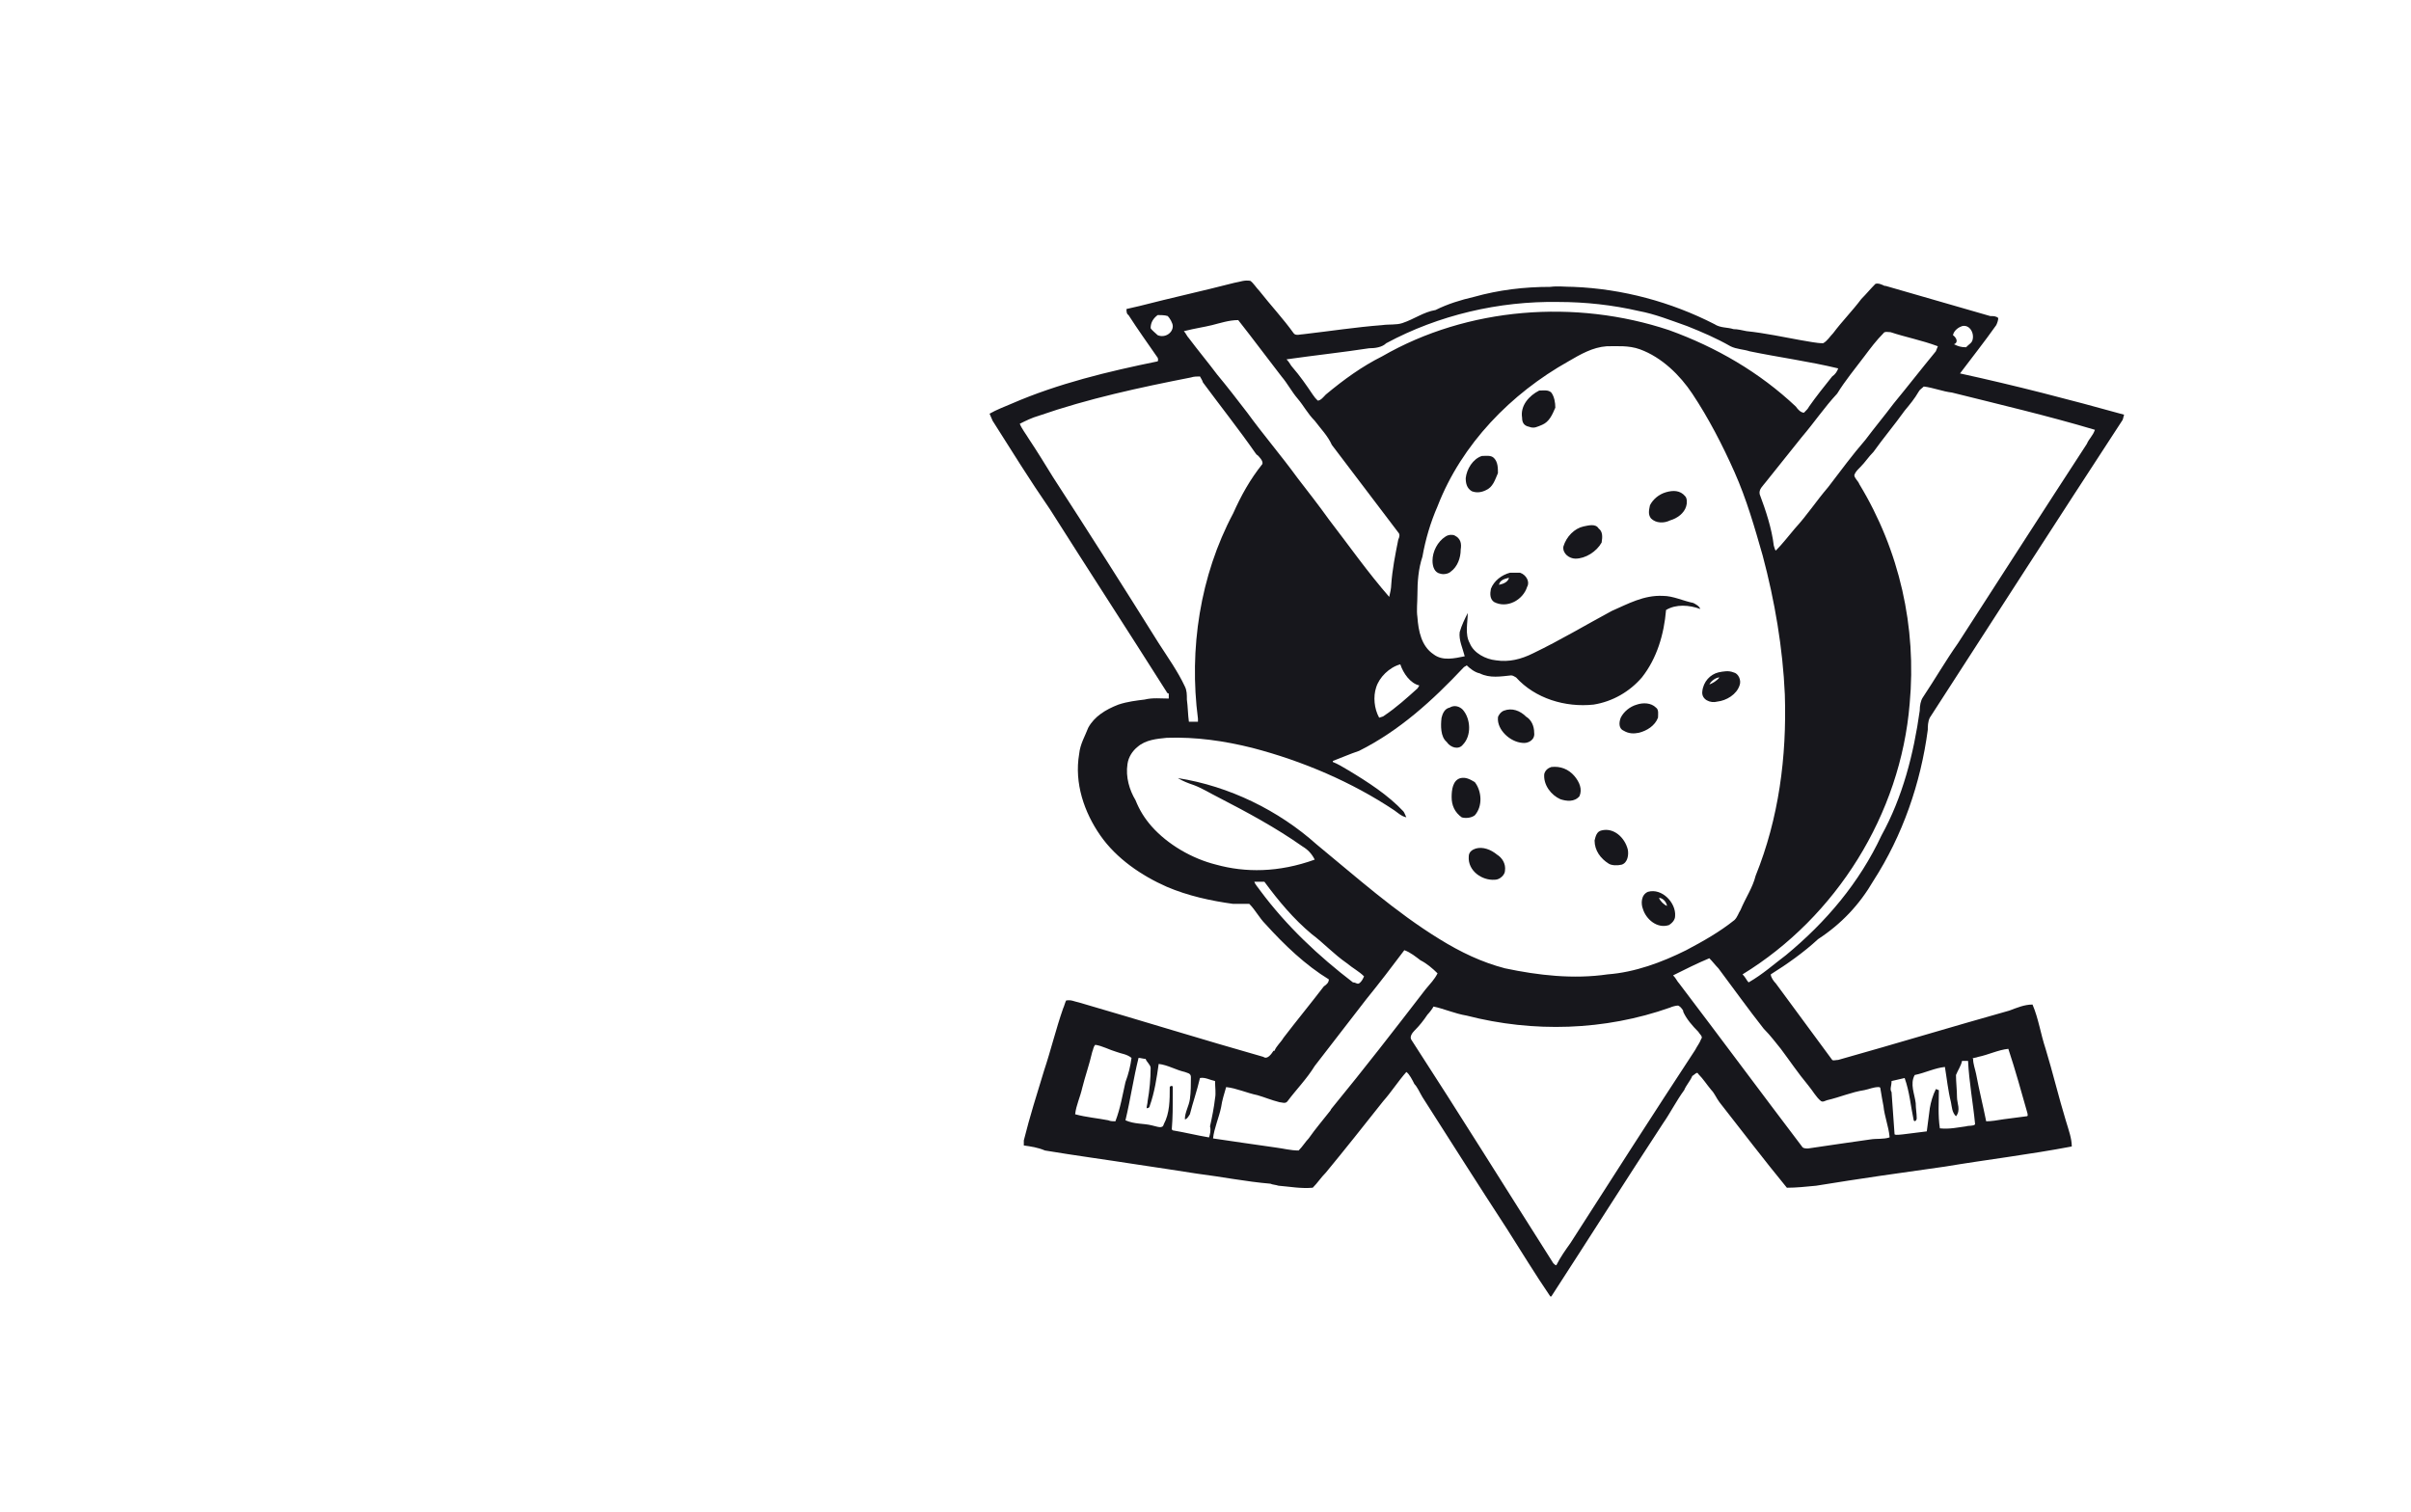 <?xml version="1.0" encoding="utf-8"?>
<!-- Generator: Adobe Illustrator 26.0.3, SVG Export Plug-In . SVG Version: 6.00 Build 0)  -->
<svg version="1.0" id="Слой_1" xmlns="http://www.w3.org/2000/svg" xmlns:xlink="http://www.w3.org/1999/xlink" x="0px" y="0px"
	 viewBox="0 0 239.5 150.2" style="enable-background:new 0 0 239.5 150.2;" xml:space="preserve">
<style type="text/css">
	.st0{fill:#17171C;}
</style>
<g>
	<path class="st0" d="M186.1,87.5c2.9-4.5,4.7-9.7,5.4-15c0-0.3,0-0.8,0.2-1.2c6.4-9.9,12.7-19.7,19.1-29.5c0.1-0.1,0.1-0.3,0.2-0.6
		c-5.4-1.5-10.8-2.9-16.3-4.1c1.2-1.6,2.4-3.1,3.6-4.8c0.1-0.2,0.2-0.5,0.2-0.7c-0.2-0.2-0.5-0.2-0.8-0.2c-3.5-1-6.9-2-10.4-3h-0.1
		c-0.2-0.1-0.6-0.3-0.9-0.2c-0.5,0.5-0.9,1-1.4,1.5c-0.9,1.2-1.9,2.2-2.8,3.4c-0.3,0.3-0.6,0.8-1,1c-0.7,0-1.5-0.2-2.2-0.3
		c-1.7-0.3-3.5-0.7-5.4-0.9c-0.5-0.1-0.9-0.2-1.3-0.2c-0.6-0.2-1.3-0.1-1.9-0.5c-4.3-2.2-9.1-3.5-14-3.7c-0.8,0-1.6-0.1-2.3,0
		c-2.6,0-5.1,0.3-7.6,1c-1.3,0.3-2.6,0.7-3.8,1.3c-1.2,0.2-2.1,0.9-3.3,1.3c-0.6,0.2-1.3,0.1-2,0.2c-2.6,0.2-5.2,0.6-7.8,0.9
		c-0.3,0-0.8,0.2-1-0.1c-1-1.4-2.3-2.8-3.4-4.2c-0.3-0.3-0.6-0.8-0.9-1c-0.6-0.1-1,0.1-1.6,0.2c-3.1,0.8-6.3,1.5-9.4,2.3
		c-0.5,0.1-0.8,0.2-1.3,0.3c0,0.2,0,0.5,0.2,0.6c0.9,1.4,1.9,2.8,2.8,4.1c0.1,0.1,0.2,0.3,0.1,0.5c-4.9,1-9.9,2.2-14.5,4.2
		c-0.7,0.3-1.5,0.6-2.2,1c0.1,0.2,0.2,0.5,0.3,0.7c1.9,3,3.7,5.9,5.7,8.8c3.8,6,7.7,12,11.5,18c0.1,0.1,0.1,0.3,0.3,0.3
		c0,0.1,0,0.3,0,0.5c-0.8,0-1.6-0.1-2.4,0.1c-0.8,0.1-1.7,0.2-2.6,0.5c-1.3,0.5-2.4,1.2-3,2.3c-0.3,0.8-0.8,1.6-0.9,2.6
		c-0.5,2.9,0.5,5.8,2.1,8.1c1.6,2.3,4.1,4,6.6,5.1c2.1,0.9,4.4,1.4,6.6,1.7c0.6,0,1,0,1.6,0c0.6,0.6,1,1.4,1.6,2
		c1.9,2.1,4,4.1,6.3,5.5c0,0.3-0.2,0.5-0.5,0.7c-1.3,1.7-2.7,3.4-4,5.1c-0.3,0.5-0.7,0.8-0.9,1.3h-0.1c-0.2,0.3-0.6,0.9-1,0.6
		c-6-1.7-12.1-3.6-18.3-5.4c-0.5-0.1-0.8-0.3-1.3-0.2c-0.1,0.2-0.2,0.6-0.3,0.8c-0.7,2-1.2,4.1-1.9,6.2c-0.7,2.3-1.4,4.5-2,6.9
		c0,0.1,0,0.3,0,0.5c0.7,0.1,1.4,0.2,2.1,0.5c3,0.5,6,0.9,9.2,1.4c2,0.3,4,0.6,5.9,0.9c2.4,0.3,4.9,0.8,7.3,1
		c0.2,0.1,0.5,0.1,0.8,0.2c1.2,0.1,2.2,0.3,3.4,0.2c0.5-0.5,0.8-1,1.3-1.5c1.9-2.3,3.8-4.7,5.7-7.1c0.8-0.9,1.5-2,2.3-2.9
		c0.3,0.2,0.6,0.8,0.8,1.2c0.3,0.3,0.5,0.8,0.8,1.3c2.8,4.4,5.6,8.8,8.4,13.1c1.4,2.2,2.8,4.5,4.3,6.7h0.1
		c3.7-5.7,7.3-11.4,11.1-17.2c0.7-1,1.3-2.2,2.1-3.3c0.2-0.5,0.6-0.9,0.8-1.4c0.2-0.1,0.5-0.5,0.6-0.2c0.5,0.5,0.8,1,1.3,1.6
		c0.3,0.3,0.5,0.8,0.8,1.2c2.2,2.8,4.4,5.7,6.7,8.5c0.9,0,1.9-0.1,2.9-0.2c4.3-0.7,8.5-1.3,12.8-1.9c4.2-0.7,8.4-1.2,12.6-2
		c0-0.8-0.3-1.6-0.6-2.6c-0.7-2.3-1.3-4.8-2-7.1c-0.5-1.5-0.7-3-1.3-4.4c-0.8,0-1.5,0.3-2.3,0.6c-5.7,1.6-11.3,3.3-17,4.9
		c-0.2,0-0.5,0.1-0.6,0c-1.9-2.6-3.7-5-5.6-7.6c-0.2-0.2-0.5-0.6-0.5-0.9c1.6-1,3.3-2.2,4.7-3.5C182.9,91.8,184.7,89.9,186.1,87.5z
		 M195.9,33.9c-0.1,0.2-0.3,0.3-0.6,0.6c-0.5,0-0.8-0.1-1.2-0.3c0.5-0.2,0.2-0.7-0.1-0.9c0.1-0.5,0.6-0.8,0.9-0.9
		C195.7,32.2,196.2,33.2,195.9,33.9z M185.2,35.4c0.6-0.8,1.2-1.6,1.9-2.3c0.1-0.2,0.5-0.1,0.7-0.1c1.5,0.5,3.1,0.8,4.7,1.4
		c-0.1,0.2-0.1,0.3-0.2,0.5c-1.4,1.7-2.8,3.5-4.2,5.2c-0.9,1.2-1.9,2.4-2.8,3.6c-1.3,1.5-2.4,3-3.7,4.7c-1.2,1.4-2.1,2.8-3.3,4.1
		c-0.6,0.7-1.2,1.5-1.9,2.2c-0.1-0.1-0.1-0.2-0.2-0.5c-0.2-1.7-0.8-3.5-1.4-5.1c-0.1-0.5,0.3-0.8,0.6-1.2c1.2-1.5,2.4-3,3.6-4.5
		c1.2-1.4,2.2-2.9,3.5-4.3C183.3,37.8,184.3,36.6,185.2,35.4z M136,34.6c0.6,0,1.3-0.1,1.7-0.5c5.2-2.8,11.2-4.2,17.1-4.1
		c2.7,0,5.4,0.3,8,0.9c1.6,0.3,3.1,0.9,4.8,1.5c1.5,0.6,2.9,1.2,4.3,2c0.6,0.3,1.3,0.3,1.9,0.5c2.9,0.6,5.9,1,8.8,1.7
		c-0.1,0.3-0.3,0.6-0.6,0.8c-0.8,1-1.6,2-2.3,3c-0.1,0.2-0.2,0.3-0.5,0.6c-0.3,0-0.6-0.3-0.8-0.6c-3.6-3.4-7.9-5.9-12.6-7.6
		c-9.3-3.1-20-2.3-28.5,2.6c-2,1-3.8,2.3-5.6,3.8c-0.2,0.2-0.5,0.6-0.8,0.6c-0.2-0.2-0.3-0.3-0.5-0.6l0,0c-0.6-0.9-1.3-1.9-2-2.7
		c-0.2-0.2-0.3-0.5-0.6-0.8C130.6,35.3,133.4,35,136,34.6z M141,68.1c-0.1,0.1-0.1,0.2-0.2,0.3c-1,0.9-2.1,1.9-3.3,2.7
		c-0.1,0.1-0.2,0.1-0.5,0.2c-0.5-0.9-0.6-2.1-0.3-3c0.3-1,1.3-2,2.4-2.3C139.4,66.9,140.1,67.9,141,68.1z M120.4,32.3
		c0.8-0.2,1.7-0.5,2.6-0.5c1.5,1.9,2.9,3.8,4.3,5.6c0.6,0.7,1,1.5,1.6,2.2c0.6,0.7,1,1.5,1.7,2.2c0.6,0.8,1.3,1.5,1.7,2.4
		c2.2,2.9,4.4,5.8,6.6,8.7c0.2,0.2,0.1,0.5,0,0.7c-0.3,1.5-0.6,3-0.7,4.5c0,0.3-0.1,0.8-0.2,1.2c-2.1-2.4-4-5.1-6-7.7
		c-1-1.4-2.1-2.8-3.1-4.1c-1.6-2.2-3.4-4.3-5-6.5c-1-1.3-2-2.6-3-3.8c-0.9-1.2-1.9-2.4-2.8-3.6c-0.2-0.2-0.3-0.5-0.5-0.7
		C118.8,32.6,119.6,32.5,120.4,32.3z M115,33.3c-0.2-0.2-0.6-0.5-0.7-0.7c0-0.6,0.3-1,0.7-1.3c0.3,0,0.7,0,1,0.1
		c0.2,0.2,0.5,0.7,0.5,1C116.5,33.1,115.7,33.6,115,33.3z M115.1,63.9c-3.5-5.6-7-11.1-10.5-16.5c-0.8-1.3-1.6-2.6-2.4-3.8
		c-0.3-0.5-0.7-1-0.9-1.5c0.6-0.3,1.2-0.6,1.9-0.8c4.9-1.7,10-2.8,15.1-3.8c0.3-0.1,0.6-0.1,0.9-0.1c0.1,0.2,0.2,0.3,0.3,0.6
		c1.7,2.3,3.6,4.7,5.2,7c0.1,0.1,0.1,0.2,0.2,0.2c0.2,0.2,0.6,0.6,0.5,0.9c-1.2,1.5-2.1,3.1-2.9,4.9c-3.3,6.2-4.4,13.5-3.5,20.4
		c0,0.1,0,0.3,0,0.3c-0.3,0-0.7,0-0.9,0c-0.1-0.7-0.1-1.5-0.2-2.2c0-0.5,0-0.9-0.2-1.3C117,66.7,116,65.3,115.1,63.9z M120.8,85.9
		c-2.4-0.6-4.8-2-6.4-3.8c-0.7-0.8-1.2-1.6-1.6-2.6c-0.6-1-1-2.3-0.8-3.6c0.1-0.7,0.5-1.3,1-1.7c0.8-0.7,1.9-0.8,2.9-0.9
		c2.9-0.1,5.7,0.3,8.5,1c5,1.3,9.9,3.4,14.1,6.2c0.3,0.2,0.7,0.6,1.2,0.7c-0.1-0.2-0.2-0.5-0.3-0.6c-1.5-1.6-3.5-2.9-5.5-4.1
		c-0.5-0.3-1-0.6-1.5-0.8v-0.1c0.8-0.3,1.7-0.7,2.6-1c4-2,7.3-5,10.4-8.3c0.1-0.1,0.2-0.1,0.3-0.2c0.3,0.3,0.8,0.7,1.3,0.8
		c1,0.5,2.1,0.3,3.1,0.2c0.2,0,0.3,0.1,0.5,0.2c1.9,2.1,4.9,3,7.7,2.7c1.9-0.3,3.6-1.3,4.8-2.7c1.5-1.9,2.2-4.3,2.4-6.7
		c1-0.6,2.3-0.5,3.4-0.1c-0.1-0.3-0.5-0.5-0.7-0.6c-1-0.2-2-0.7-3-0.7c-1.9-0.1-3.5,0.8-5.1,1.5c-2.6,1.4-5.1,2.9-7.8,4.2
		c-1.2,0.6-2.4,0.9-3.7,0.7c-1-0.1-2.2-0.7-2.6-1.7c-0.5-0.9-0.2-2-0.2-3c-0.3,0.6-0.6,1.2-0.8,1.9c-0.1,0.8,0.3,1.6,0.5,2.4
		c-1,0.2-2.2,0.5-3.1-0.2c-1.2-0.8-1.5-2.3-1.6-3.7c-0.1-0.7,0-1.4,0-2.2c0-1.3,0.1-2.6,0.5-3.8c0.3-1.7,0.8-3.4,1.5-5
		c2.4-6.2,7.3-11.2,13-14.4c1.2-0.7,2.4-1.4,3.8-1.5c1,0,2.2-0.1,3.3,0.3c2.2,0.8,4,2.6,5.2,4.4c1.6,2.4,3,5.1,4.2,7.8
		c1.2,2.7,2,5.5,2.8,8.3c1.2,4.5,2,9.2,2.2,13.8c0.2,6.2-0.6,12.3-2.9,18c-0.3,1.2-1,2.2-1.5,3.4c-0.2,0.3-0.3,0.7-0.6,1
		c-1.5,1.2-3.1,2.1-4.8,3c-2.4,1.2-5.1,2.2-7.8,2.4c-3.4,0.5-6.9,0.1-10.2-0.6c-2.3-0.6-4.4-1.6-6.5-2.9c-4.4-2.7-8.3-6.2-12.2-9.4
		c-3.8-3.4-8.7-5.8-13.8-6.6c0.5,0.3,1,0.5,1.6,0.7c0.8,0.3,1.6,0.8,2.4,1.2c2.9,1.5,5.7,3,8.4,4.9c0.5,0.3,0.9,0.7,1.2,1.3
		C127,86.7,123.7,86.7,120.8,85.9z M125.2,88.5c-0.2-0.3-0.5-0.6-0.6-0.9c0.3,0,0.7,0,1,0c1.4,1.9,2.9,3.7,4.7,5.2
		c1.2,0.9,2.2,2,3.5,2.9c0.6,0.5,1.2,0.8,1.7,1.3c-0.1,0.2-0.2,0.5-0.5,0.7c-0.2,0.1-0.3-0.1-0.6-0.1C131,95,127.8,92,125.2,88.5z
		 M110.8,111.4c-0.2,0-0.5,0-0.7-0.1c-1-0.2-2.2-0.3-3.3-0.6c0.1-0.9,0.5-1.7,0.7-2.6c0.3-1.2,0.7-2.3,1-3.6
		c0.1-0.2,0.1-0.5,0.3-0.7c0.7,0.1,1.4,0.5,2.1,0.7c0.5,0.2,1,0.2,1.5,0.6c-0.1,0.8-0.3,1.6-0.6,2.4
		C111.5,108.8,111.3,110.1,110.8,111.4z M120.1,113c-1.2-0.2-2.4-0.5-3.6-0.7l-0.1-0.1c0.1-1.2,0.1-2.3,0.1-3.5c0-0.2,0-0.5,0-0.7
		c0-0.2-0.3-0.1-0.3,0c0,1.3,0,2.6-0.6,3.7c-0.1,0.5-0.7,0.2-1.2,0.1c-0.8-0.2-1.7-0.1-2.6-0.5c0.5-2.1,0.8-4.2,1.3-6.2
		c0.2,0,0.5,0.1,0.7,0.1c0.1,0.3,0.5,0.6,0.5,0.9c0,1-0.1,2.2-0.3,3.3c0,0.2-0.1,0.5-0.1,0.7c0.2,0,0.3-0.1,0.3-0.2
		c0.5-1.4,0.7-2.8,0.9-4.2c0.9,0.1,1.7,0.6,2.6,0.8c0.2,0.1,0.6,0.1,0.6,0.5c0,0.7,0,1.5-0.1,2.2c-0.1,0.7-0.5,1.3-0.5,2
		c0.2,0,0.3-0.2,0.5-0.5c0.3-1.2,0.7-2.3,1-3.6c0.5-0.1,1,0.2,1.5,0.3c0,0.6,0.1,1.2,0,1.7c-0.1,0.9-0.3,1.9-0.5,2.8
		C120.3,112.3,120.2,112.7,120.1,113z M132.3,110.1c-0.1,0.1-0.1,0.2-0.2,0.3c-0.7,0.9-1.4,1.7-2.1,2.7c-0.3,0.3-0.6,0.8-1,1.2
		c-0.8,0-1.5-0.2-2.3-0.3c-2.1-0.3-4.2-0.6-6.2-0.9c0.1-1,0.6-2.1,0.8-3.1c0.1-0.7,0.3-1.3,0.5-2c1,0.1,2.1,0.6,3.1,0.8
		c0.7,0.2,1.4,0.5,2.2,0.7c0.2,0,0.6,0.2,0.8-0.1c0.9-1.2,1.9-2.2,2.7-3.5c1.7-2.2,3.4-4.4,5.1-6.6c1.3-1.6,2.6-3.3,3.8-4.9
		c0.6,0.2,1.2,0.7,1.6,1c0.6,0.3,1.2,0.8,1.7,1.3c-0.3,0.6-0.7,1-1.2,1.6C138.6,102.2,135.5,106.2,132.3,110.1z M168.4,104.3
		c-4.2,6.4-8.3,12.8-12.4,19.2c-0.5,0.7-1,1.4-1.4,2.2c-0.1,0-0.2-0.1-0.3-0.2c-4.7-7.4-9.3-14.8-14.1-22.2
		c-0.2-0.3,0.1-0.7,0.3-0.9c0.5-0.5,0.9-1,1.3-1.6c0.2-0.2,0.5-0.6,0.6-0.8c1,0.2,2.1,0.7,3.3,0.9c6.6,1.7,13.7,1.5,20.2-0.8
		c0.2-0.1,0.6-0.2,0.8-0.2c0.2,0.1,0.3,0.2,0.5,0.5v0.1c0.3,0.7,0.9,1.4,1.5,2c0.1,0.2,0.5,0.5,0.3,0.7
		C168.8,103.7,168.6,103.9,168.4,104.3z M196.5,105c1-0.2,2-0.7,3-0.8c0.7,2.1,1.3,4.3,1.9,6.4c0,0.1,0.1,0.3-0.1,0.3
		c-0.8,0.1-1.5,0.2-2.3,0.3c-0.6,0.1-1.2,0.2-1.7,0.2c-0.3-1.5-0.7-3.1-1-4.7c-0.1-0.5-0.3-1-0.3-1.5
		C195.8,105.1,196.3,105.1,196.5,105z M187.9,107.4c0.5-0.1,0.8-0.2,1.3-0.3c0.5,1.4,0.6,2.8,0.9,4.2c0.1,0.2,0.3,0,0.3-0.2
		c0-0.5-0.1-1-0.1-1.5c-0.1-0.9-0.6-1.9-0.1-2.8c1-0.2,2-0.7,3-0.8c0.2,1.2,0.3,2.3,0.6,3.5c0.1,0.5,0.1,1,0.5,1.4
		c0.5-0.6,0.1-1.3,0.1-1.9c0-0.7-0.1-1.5-0.1-2.2c0.2-0.5,0.5-0.9,0.6-1.4c0.2,0,0.3,0,0.6,0c0.1,2.1,0.5,4.2,0.7,6.3
		c-0.2,0.2-0.6,0.1-0.9,0.2c-0.8,0.1-1.6,0.3-2.6,0.2c-0.2-1.3-0.1-2.6-0.1-3.8c-0.1,0-0.2-0.1-0.3-0.1c-0.3,0.6-0.5,1.3-0.6,1.9
		c-0.1,0.8-0.2,1.5-0.3,2.3c-0.8,0.1-1.6,0.2-2.4,0.3c-0.2,0-0.6,0.1-0.8,0c-0.1-1.4-0.2-2.8-0.3-4.2
		C187.7,108.2,187.9,107.9,187.9,107.4z M176.9,104.2c0.9,1.2,1.7,2.4,2.7,3.6c0.5,0.6,0.8,1.2,1.3,1.6c0.2,0.1,0.3,0,0.6-0.1
		c1.3-0.3,2.4-0.8,3.7-1c0.5-0.1,0.9-0.3,1.4-0.3c0.1,0,0.2,0,0.2,0.2c0.1,0.6,0.2,1.2,0.3,1.7c0.1,1,0.5,2,0.6,3v0.1
		c-0.6,0.2-1.3,0.1-1.9,0.2c-2.1,0.3-4.2,0.6-6.2,0.9c-0.2,0-0.5,0-0.6-0.2c-4.1-5.4-8.1-10.8-12.2-16.2c-0.2-0.2-0.3-0.5-0.6-0.8
		c1.2-0.6,2.4-1.2,3.6-1.7c0.3,0.3,0.6,0.7,0.9,1c1.5,2,3,4.1,4.5,6C175.9,102.9,176.4,103.6,176.9,104.2z M177.4,94.9
		c-1.2,0.9-2.3,1.9-3.7,2.7c-0.2-0.2-0.3-0.5-0.6-0.8c9.3-5.7,15.7-15.9,16.6-26.9c0.7-7.6-1-15.2-5-21.8c-0.1-0.3-0.5-0.6-0.5-0.9
		c0.1-0.3,0.3-0.5,0.6-0.8c0.5-0.5,0.8-1,1.3-1.5c1-1.4,2.1-2.7,3.1-4.1c0.5-0.6,1-1.2,1.4-1.9c0.1-0.2,0.3-0.3,0.5-0.5
		c0.9,0.1,1.9,0.5,2.8,0.6c4.8,1.2,9.5,2.3,14.2,3.7c-0.2,0.6-0.6,0.9-0.8,1.4c-4.3,6.6-8.6,13.3-12.8,19.8
		c-1.2,1.7-2.3,3.6-3.5,5.4c-0.2,0.3-0.3,0.8-0.3,1.3c-0.6,4.3-1.7,8.6-3.8,12.4C184.7,87.7,181.4,91.6,177.4,94.9z"/>
	<path class="st0" d="M154.1,39c-0.3-0.3-0.8-0.2-1.2-0.2c-1,0.5-1.9,1.5-1.7,2.7c0,0.5,0.2,0.8,0.7,0.9c0.5,0.2,0.8,0,1.3-0.2
		c0.7-0.3,1-1,1.3-1.7C154.5,40,154.4,39.4,154.1,39z"/>
	<path class="st0" d="M148.4,45.5c-0.3-0.3-0.8-0.2-1.2-0.2c-0.9,0.3-1.5,1.3-1.6,2.2c0,0.5,0.1,1,0.6,1.3c0.5,0.2,1,0.1,1.4-0.1
		c0.7-0.3,0.9-1,1.2-1.7C148.8,46.5,148.8,45.9,148.4,45.5z"/>
	<path class="st0" d="M151,56.9c-0.3,0-0.7,0-1,0c-0.8,0.2-1.6,0.8-1.9,1.6c-0.1,0.5-0.1,1,0.3,1.3c1.3,0.7,2.9-0.2,3.3-1.5
		C152,57.8,151.6,57.1,151,56.9z M148.9,58.1c0.1-0.5,0.6-0.6,1-0.7C149.8,57.8,149.4,58,148.9,58.1z"/>
	<path class="st0" d="M165.5,48.9c-0.7,0.2-1.3,0.7-1.6,1.3c-0.1,0.5-0.2,0.9,0.1,1.3c0.5,0.5,1.3,0.5,1.9,0.2
		c0.7-0.2,1.4-0.7,1.6-1.4c0.1-0.3,0.1-0.8-0.1-1C166.9,48.7,166.2,48.7,165.5,48.9z"/>
	<path class="st0" d="M158.8,52.5c-0.3-0.5-1-0.3-1.5-0.2c-0.9,0.2-1.7,1-2,2c-0.1,0.7,0.6,1.2,1.2,1.2c1,0,2.1-0.7,2.6-1.6
		C159.2,53.3,159.2,52.8,158.8,52.5z"/>
	<path class="st0" d="M170.6,69.7c0.9-0.1,1.9-0.7,2.2-1.6c0.2-0.5-0.1-1.2-0.6-1.3c-0.5-0.2-1-0.1-1.5,0c-0.8,0.2-1.5,0.9-1.6,1.9
		C169,69.5,169.9,69.9,170.6,69.7z M170.8,67.3c-0.2,0.3-0.7,0.6-1,0.7C170,67.6,170.5,67.3,170.8,67.3z"/>
	<path class="st0" d="M144.5,53.2c-0.2-0.1-0.6-0.1-0.9,0.1c-0.8,0.5-1.3,1.5-1.3,2.4c0,0.6,0.2,1.2,0.8,1.3c0.3,0.1,0.8,0,1-0.2
		c0.7-0.5,1-1.4,1-2.2C145.2,54,145.1,53.5,144.5,53.2z"/>
	<path class="st0" d="M161.3,72.6c0.5,0.3,1,0.3,1.5,0.2c0.8-0.2,1.6-0.7,1.9-1.5c0-0.3,0.1-0.8-0.2-1c-0.5-0.5-1.3-0.5-1.9-0.3
		c-0.7,0.2-1.3,0.7-1.6,1.3C160.8,71.8,160.8,72.4,161.3,72.6z"/>
	<path class="st0" d="M145.3,74c0.9-0.9,0.8-2.6,0-3.5c-0.3-0.3-0.8-0.5-1.3-0.2c-0.5,0.1-0.7,0.6-0.8,1c-0.1,0.8-0.1,1.9,0.5,2.4
		C144.1,74.3,144.9,74.5,145.3,74z"/>
	<path class="st0" d="M151.2,73.8c0.6,0.1,1.3-0.3,1.2-1c0-0.7-0.3-1.3-0.8-1.6c-0.6-0.6-1.4-0.9-2.2-0.6c-0.3,0.1-0.6,0.5-0.6,0.7
		C148.7,72.5,150,73.7,151.2,73.8z"/>
	<path class="st0" d="M155,79.4c0.6,0.2,1.4,0.3,1.9-0.3c0.3-0.7,0-1.4-0.5-2c-0.6-0.7-1.4-1-2.3-0.9c-0.3,0.1-0.6,0.3-0.7,0.7
		C153.3,78,154.1,79,155,79.4z"/>
	<path class="st0" d="M145.1,77.3c-0.8,0.2-0.9,1.2-0.9,1.9c0,0.8,0.3,1.5,1,2c0.3,0.1,0.9,0.1,1.3-0.2c0.8-0.9,0.7-2.4,0-3.3
		C146,77.4,145.6,77.2,145.1,77.3z"/>
	<path class="st0" d="M159.8,85.8c0.3,0.2,0.9,0.2,1.3,0.1c0.6-0.2,0.7-1,0.6-1.5c-0.3-1.2-1.4-2.2-2.6-1.9c-0.5,0.1-0.6,0.6-0.7,1
		C158.4,84.5,159,85.3,159.8,85.8z"/>
	<path class="st0" d="M163.7,88.6c-0.7,0.3-0.7,1.2-0.5,1.7c0.3,1,1.4,2,2.6,1.6c0.3-0.2,0.6-0.5,0.6-0.9
		C166.5,89.7,165.1,88.2,163.7,88.6z M165.6,90c-0.3-0.1-0.7-0.5-0.8-0.8C165.1,89.2,165.5,89.5,165.6,90z"/>
	<path class="st0" d="M145.9,85.1c-0.1,1.4,1.3,2.4,2.6,2.3c0.5,0,1-0.5,1-0.9c0.1-0.7-0.3-1.3-0.8-1.6c-0.6-0.5-1.4-0.8-2.1-0.6
		C146.3,84.4,145.9,84.6,145.9,85.1z"/>
</g>
</svg>

